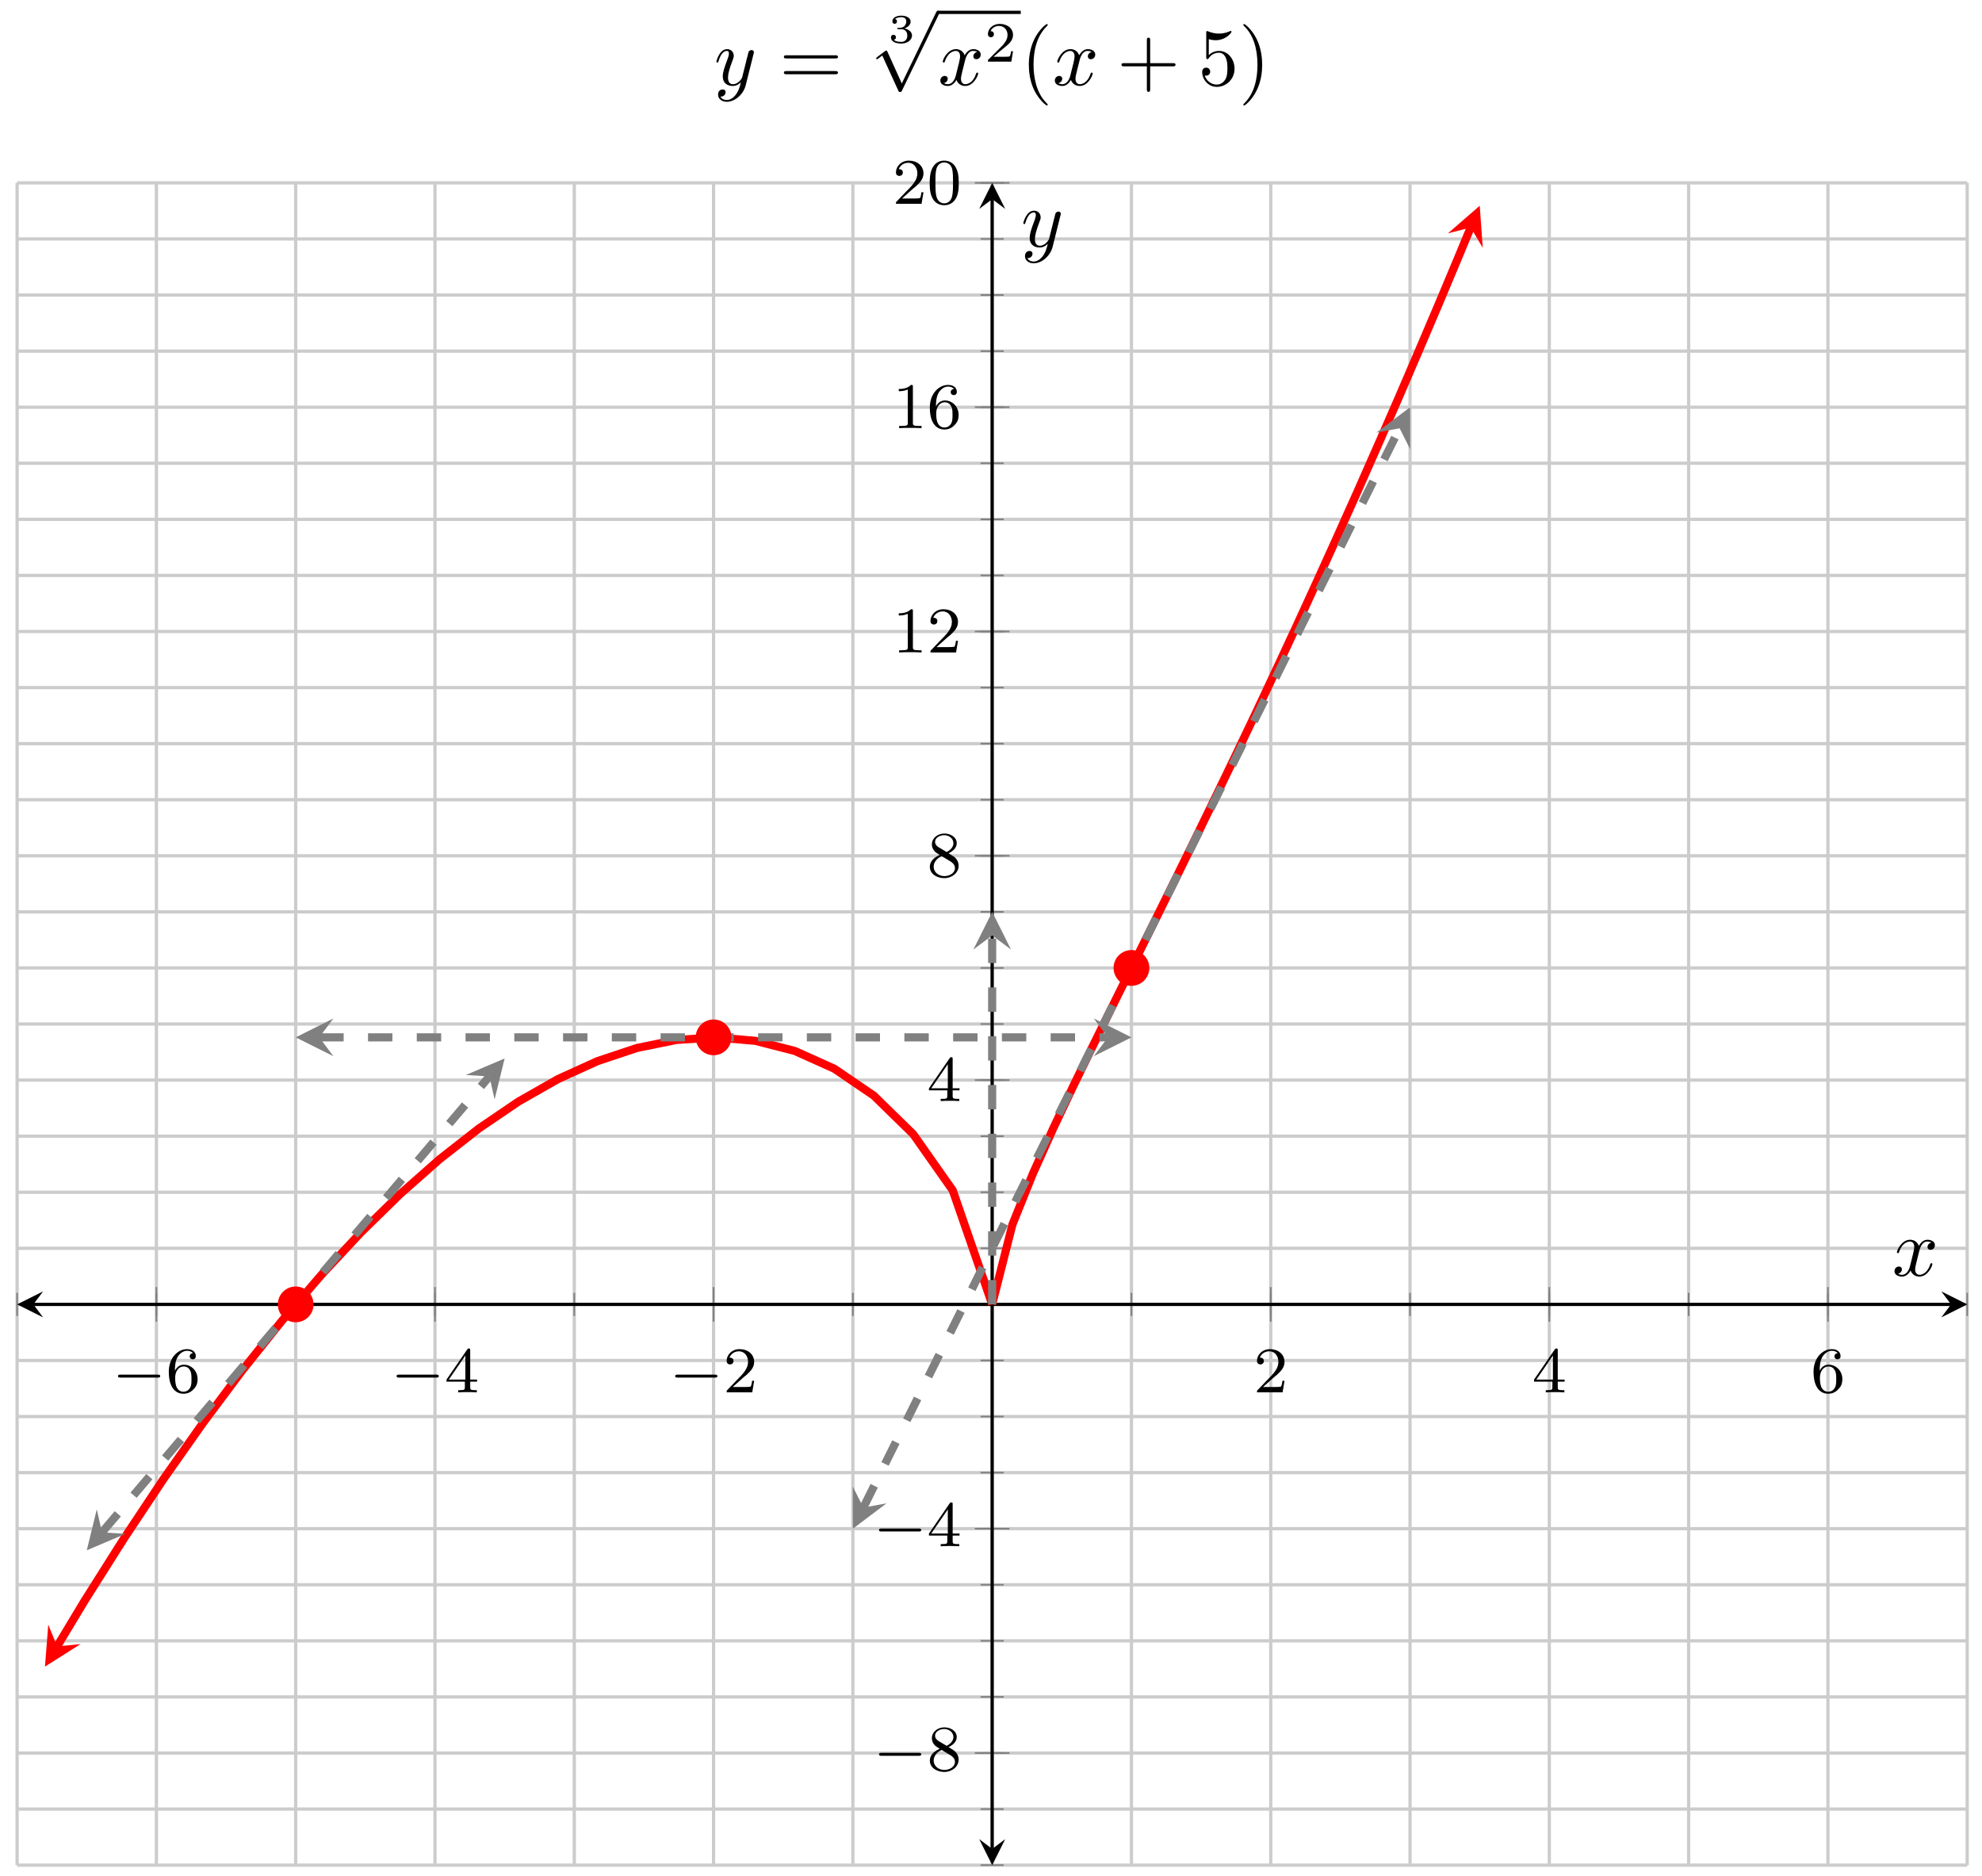 <?xml version="1.0" encoding="UTF-8"?>
<svg xmlns="http://www.w3.org/2000/svg" xmlns:xlink="http://www.w3.org/1999/xlink" width="243pt" height="230pt" viewBox="0 0 243 230" version="1.1">
<defs>
<g>
<symbol overflow="visible" id="glyph0-0">
<path style="stroke:none;" d=""/>
</symbol>
<symbol overflow="visible" id="glyph0-1">
<path style="stroke:none;" d="M 5.562 -1.812 C 5.703 -1.812 5.875 -1.812 5.875 -1.984 C 5.875 -2.172 5.703 -2.172 5.562 -2.172 L 1 -2.172 C 0.875 -2.172 0.703 -2.172 0.703 -1.984 C 0.703 -1.812 0.875 -1.812 1 -1.812 Z M 5.562 -1.812 "/>
</symbol>
<symbol overflow="visible" id="glyph1-0">
<path style="stroke:none;" d=""/>
</symbol>
<symbol overflow="visible" id="glyph1-1">
<path style="stroke:none;" d="M 1.094 -2.641 C 1.094 -3.297 1.156 -3.875 1.438 -4.359 C 1.688 -4.766 2.094 -5.094 2.594 -5.094 C 2.75 -5.094 3.109 -5.062 3.297 -4.797 C 2.938 -4.766 2.906 -4.5 2.906 -4.422 C 2.906 -4.172 3.094 -4.047 3.281 -4.047 C 3.422 -4.047 3.656 -4.125 3.656 -4.438 C 3.656 -4.906 3.297 -5.297 2.578 -5.297 C 1.469 -5.297 0.344 -4.25 0.344 -2.531 C 0.344 -0.359 1.359 0.172 2.125 0.172 C 2.516 0.172 2.922 0.062 3.281 -0.281 C 3.609 -0.594 3.875 -0.922 3.875 -1.625 C 3.875 -2.656 3.078 -3.391 2.203 -3.391 C 1.625 -3.391 1.281 -3.031 1.094 -2.641 Z M 2.125 -0.078 C 1.703 -0.078 1.438 -0.359 1.328 -0.594 C 1.141 -0.953 1.125 -1.484 1.125 -1.797 C 1.125 -2.578 1.547 -3.172 2.172 -3.172 C 2.562 -3.172 2.812 -2.969 2.953 -2.688 C 3.125 -2.391 3.125 -2.031 3.125 -1.625 C 3.125 -1.219 3.125 -0.875 2.969 -0.578 C 2.75 -0.219 2.484 -0.078 2.125 -0.078 Z M 2.125 -0.078 "/>
</symbol>
<symbol overflow="visible" id="glyph1-2">
<path style="stroke:none;" d="M 3.141 -5.156 C 3.141 -5.312 3.141 -5.375 2.969 -5.375 C 2.875 -5.375 2.859 -5.375 2.781 -5.266 L 0.234 -1.562 L 0.234 -1.312 L 2.484 -1.312 L 2.484 -0.641 C 2.484 -0.344 2.469 -0.266 1.844 -0.266 L 1.672 -0.266 L 1.672 0 C 2.344 -0.031 2.359 -0.031 2.812 -0.031 C 3.266 -0.031 3.281 -0.031 3.953 0 L 3.953 -0.266 L 3.781 -0.266 C 3.156 -0.266 3.141 -0.344 3.141 -0.641 L 3.141 -1.312 L 3.984 -1.312 L 3.984 -1.562 L 3.141 -1.562 Z M 2.547 -4.516 L 2.547 -1.562 L 0.516 -1.562 Z M 2.547 -4.516 "/>
</symbol>
<symbol overflow="visible" id="glyph1-3">
<path style="stroke:none;" d="M 2.25 -1.625 C 2.375 -1.75 2.703 -2.016 2.844 -2.125 C 3.328 -2.578 3.797 -3.016 3.797 -3.734 C 3.797 -4.688 3 -5.297 2.016 -5.297 C 1.047 -5.297 0.422 -4.578 0.422 -3.859 C 0.422 -3.469 0.734 -3.422 0.844 -3.422 C 1.016 -3.422 1.266 -3.531 1.266 -3.844 C 1.266 -4.25 0.859 -4.25 0.766 -4.25 C 1 -4.844 1.531 -5.031 1.922 -5.031 C 2.656 -5.031 3.047 -4.406 3.047 -3.734 C 3.047 -2.906 2.469 -2.297 1.516 -1.344 L 0.516 -0.297 C 0.422 -0.219 0.422 -0.203 0.422 0 L 3.562 0 L 3.797 -1.422 L 3.547 -1.422 C 3.531 -1.266 3.469 -0.875 3.375 -0.719 C 3.328 -0.656 2.719 -0.656 2.594 -0.656 L 1.172 -0.656 Z M 2.25 -1.625 "/>
</symbol>
<symbol overflow="visible" id="glyph1-4">
<path style="stroke:none;" d="M 2.641 -2.875 C 3.094 -3.094 3.641 -3.484 3.641 -4.109 C 3.641 -4.875 2.859 -5.297 2.125 -5.297 C 1.281 -5.297 0.594 -4.719 0.594 -3.969 C 0.594 -3.672 0.688 -3.406 0.891 -3.172 C 1.031 -3 1.062 -2.984 1.547 -2.672 C 0.562 -2.234 0.344 -1.656 0.344 -1.219 C 0.344 -0.328 1.234 0.172 2.109 0.172 C 3.078 0.172 3.875 -0.5 3.875 -1.344 C 3.875 -1.844 3.609 -2.172 3.469 -2.312 C 3.344 -2.438 3.328 -2.453 2.641 -2.875 Z M 1.406 -3.625 C 1.172 -3.766 0.984 -4 0.984 -4.266 C 0.984 -4.766 1.531 -5.094 2.109 -5.094 C 2.719 -5.094 3.234 -4.672 3.234 -4.109 C 3.234 -3.656 2.875 -3.266 2.406 -3.031 Z M 1.797 -2.531 C 1.828 -2.516 2.734 -1.953 2.875 -1.875 C 3 -1.797 3.422 -1.547 3.422 -1.062 C 3.422 -0.453 2.766 -0.078 2.125 -0.078 C 1.406 -0.078 0.812 -0.562 0.812 -1.219 C 0.812 -1.812 1.25 -2.281 1.797 -2.531 Z M 1.797 -2.531 "/>
</symbol>
<symbol overflow="visible" id="glyph1-5">
<path style="stroke:none;" d="M 2.5 -5.078 C 2.5 -5.297 2.484 -5.297 2.266 -5.297 C 1.938 -4.984 1.516 -4.797 0.766 -4.797 L 0.766 -4.531 C 0.984 -4.531 1.406 -4.531 1.875 -4.734 L 1.875 -0.656 C 1.875 -0.359 1.844 -0.266 1.094 -0.266 L 0.812 -0.266 L 0.812 0 C 1.141 -0.031 1.828 -0.031 2.188 -0.031 C 2.547 -0.031 3.234 -0.031 3.562 0 L 3.562 -0.266 L 3.281 -0.266 C 2.531 -0.266 2.5 -0.359 2.5 -0.656 Z M 2.5 -5.078 "/>
</symbol>
<symbol overflow="visible" id="glyph1-6">
<path style="stroke:none;" d="M 3.891 -2.547 C 3.891 -3.391 3.812 -3.906 3.547 -4.422 C 3.203 -5.125 2.547 -5.297 2.109 -5.297 C 1.109 -5.297 0.734 -4.547 0.625 -4.328 C 0.344 -3.75 0.328 -2.953 0.328 -2.547 C 0.328 -2.016 0.344 -1.219 0.734 -0.578 C 1.094 0.016 1.688 0.172 2.109 0.172 C 2.5 0.172 3.172 0.047 3.578 -0.734 C 3.875 -1.312 3.891 -2.031 3.891 -2.547 Z M 2.109 -0.062 C 1.844 -0.062 1.297 -0.188 1.125 -1.016 C 1.031 -1.469 1.031 -2.219 1.031 -2.641 C 1.031 -3.188 1.031 -3.75 1.125 -4.188 C 1.297 -5 1.906 -5.078 2.109 -5.078 C 2.375 -5.078 2.938 -4.938 3.094 -4.219 C 3.188 -3.781 3.188 -3.172 3.188 -2.641 C 3.188 -2.172 3.188 -1.453 3.094 -1 C 2.922 -0.172 2.375 -0.062 2.109 -0.062 Z M 2.109 -0.062 "/>
</symbol>
<symbol overflow="visible" id="glyph2-0">
<path style="stroke:none;" d=""/>
</symbol>
<symbol overflow="visible" id="glyph2-1">
<path style="stroke:none;" d="M 3.328 -3.016 C 3.391 -3.266 3.625 -4.188 4.312 -4.188 C 4.359 -4.188 4.609 -4.188 4.812 -4.062 C 4.531 -4 4.344 -3.766 4.344 -3.516 C 4.344 -3.359 4.453 -3.172 4.719 -3.172 C 4.938 -3.172 5.25 -3.344 5.25 -3.75 C 5.25 -4.266 4.672 -4.406 4.328 -4.406 C 3.75 -4.406 3.406 -3.875 3.281 -3.656 C 3.031 -4.312 2.5 -4.406 2.203 -4.406 C 1.172 -4.406 0.594 -3.125 0.594 -2.875 C 0.594 -2.766 0.703 -2.766 0.719 -2.766 C 0.797 -2.766 0.828 -2.797 0.844 -2.875 C 1.188 -3.938 1.844 -4.188 2.188 -4.188 C 2.375 -4.188 2.719 -4.094 2.719 -3.516 C 2.719 -3.203 2.547 -2.547 2.188 -1.141 C 2.031 -0.531 1.672 -0.109 1.234 -0.109 C 1.172 -0.109 0.953 -0.109 0.734 -0.234 C 0.984 -0.297 1.203 -0.5 1.203 -0.781 C 1.203 -1.047 0.984 -1.125 0.844 -1.125 C 0.531 -1.125 0.297 -0.875 0.297 -0.547 C 0.297 -0.094 0.781 0.109 1.219 0.109 C 1.891 0.109 2.25 -0.594 2.266 -0.641 C 2.391 -0.281 2.75 0.109 3.344 0.109 C 4.375 0.109 4.938 -1.172 4.938 -1.422 C 4.938 -1.531 4.859 -1.531 4.828 -1.531 C 4.734 -1.531 4.719 -1.484 4.688 -1.422 C 4.359 -0.344 3.688 -0.109 3.375 -0.109 C 2.984 -0.109 2.828 -0.422 2.828 -0.766 C 2.828 -0.984 2.875 -1.203 2.984 -1.641 Z M 3.328 -3.016 "/>
</symbol>
<symbol overflow="visible" id="glyph2-2">
<path style="stroke:none;" d="M 4.844 -3.797 C 4.891 -3.938 4.891 -3.953 4.891 -4.031 C 4.891 -4.203 4.75 -4.297 4.594 -4.297 C 4.5 -4.297 4.344 -4.234 4.25 -4.094 C 4.234 -4.031 4.141 -3.734 4.109 -3.547 C 4.031 -3.297 3.969 -3.016 3.906 -2.75 L 3.453 -0.953 C 3.422 -0.812 2.984 -0.109 2.328 -0.109 C 1.828 -0.109 1.719 -0.547 1.719 -0.922 C 1.719 -1.375 1.891 -2 2.219 -2.875 C 2.375 -3.281 2.422 -3.391 2.422 -3.594 C 2.422 -4.031 2.109 -4.406 1.609 -4.406 C 0.656 -4.406 0.297 -2.953 0.297 -2.875 C 0.297 -2.766 0.391 -2.766 0.406 -2.766 C 0.516 -2.766 0.516 -2.797 0.562 -2.953 C 0.844 -3.891 1.234 -4.188 1.578 -4.188 C 1.656 -4.188 1.828 -4.188 1.828 -3.875 C 1.828 -3.625 1.719 -3.359 1.656 -3.172 C 1.25 -2.109 1.078 -1.547 1.078 -1.078 C 1.078 -0.188 1.703 0.109 2.297 0.109 C 2.688 0.109 3.016 -0.062 3.297 -0.344 C 3.172 0.172 3.047 0.672 2.656 1.203 C 2.391 1.531 2.016 1.828 1.562 1.828 C 1.422 1.828 0.969 1.797 0.797 1.406 C 0.953 1.406 1.094 1.406 1.219 1.281 C 1.328 1.203 1.422 1.062 1.422 0.875 C 1.422 0.562 1.156 0.531 1.062 0.531 C 0.828 0.531 0.5 0.688 0.5 1.172 C 0.5 1.672 0.938 2.047 1.562 2.047 C 2.578 2.047 3.609 1.141 3.891 0.016 Z M 4.844 -3.797 "/>
</symbol>
<symbol overflow="visible" id="glyph3-0">
<path style="stroke:none;" d=""/>
</symbol>
<symbol overflow="visible" id="glyph3-1">
<path style="stroke:none;" d="M 6.844 -3.266 C 7 -3.266 7.188 -3.266 7.188 -3.453 C 7.188 -3.656 7 -3.656 6.859 -3.656 L 0.891 -3.656 C 0.75 -3.656 0.562 -3.656 0.562 -3.453 C 0.562 -3.266 0.75 -3.266 0.891 -3.266 Z M 6.859 -1.328 C 7 -1.328 7.188 -1.328 7.188 -1.531 C 7.188 -1.719 7 -1.719 6.844 -1.719 L 0.891 -1.719 C 0.75 -1.719 0.562 -1.719 0.562 -1.531 C 0.562 -1.328 0.75 -1.328 0.891 -1.328 Z M 6.859 -1.328 "/>
</symbol>
<symbol overflow="visible" id="glyph3-2">
<path style="stroke:none;" d="M 3.297 2.391 C 3.297 2.359 3.297 2.344 3.125 2.172 C 1.891 0.922 1.562 -0.969 1.562 -2.5 C 1.562 -4.234 1.938 -5.969 3.172 -7.203 C 3.297 -7.328 3.297 -7.344 3.297 -7.375 C 3.297 -7.453 3.266 -7.484 3.203 -7.484 C 3.094 -7.484 2.203 -6.797 1.609 -5.531 C 1.109 -4.438 0.984 -3.328 0.984 -2.5 C 0.984 -1.719 1.094 -0.516 1.641 0.625 C 2.25 1.844 3.094 2.5 3.203 2.5 C 3.266 2.5 3.297 2.469 3.297 2.391 Z M 3.297 2.391 "/>
</symbol>
<symbol overflow="visible" id="glyph3-3">
<path style="stroke:none;" d="M 4.078 -2.297 L 6.859 -2.297 C 7 -2.297 7.188 -2.297 7.188 -2.5 C 7.188 -2.688 7 -2.688 6.859 -2.688 L 4.078 -2.688 L 4.078 -5.484 C 4.078 -5.625 4.078 -5.812 3.875 -5.812 C 3.672 -5.812 3.672 -5.625 3.672 -5.484 L 3.672 -2.688 L 0.891 -2.688 C 0.75 -2.688 0.562 -2.688 0.562 -2.5 C 0.562 -2.297 0.75 -2.297 0.891 -2.297 L 3.672 -2.297 L 3.672 0.5 C 3.672 0.641 3.672 0.828 3.875 0.828 C 4.078 0.828 4.078 0.641 4.078 0.5 Z M 4.078 -2.297 "/>
</symbol>
<symbol overflow="visible" id="glyph3-4">
<path style="stroke:none;" d="M 4.469 -2 C 4.469 -3.188 3.656 -4.188 2.578 -4.188 C 2.109 -4.188 1.672 -4.031 1.312 -3.672 L 1.312 -5.625 C 1.516 -5.562 1.844 -5.5 2.156 -5.5 C 3.391 -5.5 4.094 -6.406 4.094 -6.531 C 4.094 -6.594 4.062 -6.641 3.984 -6.641 C 3.984 -6.641 3.953 -6.641 3.906 -6.609 C 3.703 -6.516 3.219 -6.312 2.547 -6.312 C 2.156 -6.312 1.688 -6.391 1.219 -6.594 C 1.141 -6.625 1.125 -6.625 1.109 -6.625 C 1 -6.625 1 -6.547 1 -6.391 L 1 -3.438 C 1 -3.266 1 -3.188 1.141 -3.188 C 1.219 -3.188 1.234 -3.203 1.281 -3.266 C 1.391 -3.422 1.75 -3.969 2.562 -3.969 C 3.078 -3.969 3.328 -3.516 3.406 -3.328 C 3.562 -2.953 3.594 -2.578 3.594 -2.078 C 3.594 -1.719 3.594 -1.125 3.344 -0.703 C 3.109 -0.312 2.734 -0.062 2.281 -0.062 C 1.562 -0.062 0.984 -0.594 0.812 -1.172 C 0.844 -1.172 0.875 -1.156 0.984 -1.156 C 1.312 -1.156 1.484 -1.406 1.484 -1.641 C 1.484 -1.891 1.312 -2.141 0.984 -2.141 C 0.844 -2.141 0.5 -2.062 0.5 -1.609 C 0.5 -0.75 1.188 0.219 2.297 0.219 C 3.453 0.219 4.469 -0.734 4.469 -2 Z M 4.469 -2 "/>
</symbol>
<symbol overflow="visible" id="glyph3-5">
<path style="stroke:none;" d="M 2.875 -2.5 C 2.875 -3.266 2.766 -4.469 2.219 -5.609 C 1.625 -6.828 0.766 -7.484 0.672 -7.484 C 0.609 -7.484 0.562 -7.438 0.562 -7.375 C 0.562 -7.344 0.562 -7.328 0.75 -7.141 C 1.734 -6.156 2.297 -4.578 2.297 -2.5 C 2.297 -0.781 1.938 0.969 0.703 2.219 C 0.562 2.344 0.562 2.359 0.562 2.391 C 0.562 2.453 0.609 2.5 0.672 2.5 C 0.766 2.5 1.672 1.812 2.25 0.547 C 2.766 -0.547 2.875 -1.656 2.875 -2.5 Z M 2.875 -2.5 "/>
</symbol>
<symbol overflow="visible" id="glyph4-0">
<path style="stroke:none;" d=""/>
</symbol>
<symbol overflow="visible" id="glyph4-1">
<path style="stroke:none;" d="M 1.641 -1.656 C 2.109 -1.656 2.406 -1.359 2.406 -0.875 C 2.406 -0.359 2.094 -0.094 1.656 -0.094 C 1.594 -0.094 1 -0.094 0.75 -0.359 C 0.953 -0.391 1.016 -0.531 1.016 -0.656 C 1.016 -0.844 0.875 -0.969 0.703 -0.969 C 0.547 -0.969 0.406 -0.859 0.406 -0.641 C 0.406 -0.125 0.984 0.109 1.672 0.109 C 2.484 0.109 2.984 -0.391 2.984 -0.875 C 2.984 -1.281 2.625 -1.625 2.062 -1.75 C 2.656 -1.953 2.812 -2.328 2.812 -2.609 C 2.812 -3.016 2.312 -3.312 1.688 -3.312 C 1.062 -3.312 0.578 -3.062 0.578 -2.609 C 0.578 -2.375 0.766 -2.312 0.859 -2.312 C 1 -2.312 1.141 -2.422 1.141 -2.609 C 1.141 -2.719 1.078 -2.859 0.906 -2.891 C 1.109 -3.109 1.562 -3.125 1.672 -3.125 C 2.031 -3.125 2.281 -2.953 2.281 -2.609 C 2.281 -2.312 2.094 -1.859 1.578 -1.828 C 1.438 -1.828 1.422 -1.828 1.281 -1.812 C 1.234 -1.812 1.172 -1.812 1.172 -1.734 C 1.172 -1.656 1.219 -1.656 1.312 -1.656 Z M 1.641 -1.656 "/>
</symbol>
<symbol overflow="visible" id="glyph5-0">
<path style="stroke:none;" d=""/>
</symbol>
<symbol overflow="visible" id="glyph5-1">
<path style="stroke:none;" d="M 3.875 8.516 L 2.125 4.641 C 2.047 4.484 2 4.484 1.969 4.484 C 1.969 4.484 1.906 4.484 1.797 4.562 L 0.859 5.281 C 0.734 5.391 0.734 5.406 0.734 5.438 C 0.734 5.5 0.75 5.547 0.828 5.547 C 0.891 5.547 1.062 5.406 1.172 5.328 C 1.219 5.281 1.375 5.172 1.484 5.094 L 3.453 9.406 C 3.516 9.562 3.562 9.562 3.656 9.562 C 3.812 9.562 3.844 9.516 3.906 9.375 L 8.438 0 C 8.5 -0.141 8.5 -0.172 8.5 -0.203 C 8.5 -0.297 8.422 -0.406 8.297 -0.406 C 8.219 -0.406 8.156 -0.344 8.078 -0.188 Z M 3.875 8.516 "/>
</symbol>
<symbol overflow="visible" id="glyph6-0">
<path style="stroke:none;" d=""/>
</symbol>
<symbol overflow="visible" id="glyph6-1">
<path style="stroke:none;" d="M 3.516 -1.266 L 3.281 -1.266 C 3.266 -1.109 3.188 -0.703 3.094 -0.641 C 3.047 -0.594 2.516 -0.594 2.406 -0.594 L 1.125 -0.594 C 1.859 -1.234 2.109 -1.438 2.516 -1.766 C 3.031 -2.172 3.516 -2.609 3.516 -3.266 C 3.516 -4.109 2.781 -4.625 1.891 -4.625 C 1.031 -4.625 0.438 -4.016 0.438 -3.375 C 0.438 -3.031 0.734 -2.984 0.812 -2.984 C 0.969 -2.984 1.172 -3.109 1.172 -3.359 C 1.172 -3.484 1.125 -3.734 0.766 -3.734 C 0.984 -4.219 1.453 -4.375 1.781 -4.375 C 2.484 -4.375 2.844 -3.828 2.844 -3.266 C 2.844 -2.656 2.406 -2.188 2.188 -1.938 L 0.516 -0.266 C 0.438 -0.203 0.438 -0.188 0.438 0 L 3.312 0 Z M 3.516 -1.266 "/>
</symbol>
</g>
<clipPath id="clip1">
  <path d="M 2.098 113 L 136 113 L 136 216 L 2.098 216 Z M 2.098 113 "/>
</clipPath>
<clipPath id="clip2">
  <path d="M 107 22.418 L 195 22.418 L 195 174 L 107 174 Z M 107 22.418 "/>
</clipPath>
<clipPath id="clip3">
  <path d="M 2.098 117 L 75 117 L 75 202 L 2.098 202 Z M 2.098 117 "/>
</clipPath>
</defs>
<g id="surface1">
<path style="fill:none;stroke-width:0.399;stroke-linecap:butt;stroke-linejoin:miter;stroke:rgb(79.999%,79.999%,79.999%);stroke-opacity:1;stroke-miterlimit:10;" d="M 0.002 0 L 0.002 206.227 M 17.079 0 L 17.079 206.227 M 34.156 0 L 34.156 206.227 M 51.233 0 L 51.233 206.227 M 68.311 0 L 68.311 206.227 M 85.388 0 L 85.388 206.227 M 102.469 0 L 102.469 206.227 M 119.546 0 L 119.546 206.227 M 136.624 0 L 136.624 206.227 M 153.701 0 L 153.701 206.227 M 170.778 0 L 170.778 206.227 M 187.855 0 L 187.855 206.227 M 204.937 0 L 204.937 206.227 M 222.014 0 L 222.014 206.227 M 239.091 0 L 239.091 206.227 " transform="matrix(1,0,0,-1,2.096,228.645)"/>
<path style="fill:none;stroke-width:0.399;stroke-linecap:butt;stroke-linejoin:miter;stroke:rgb(79.999%,79.999%,79.999%);stroke-opacity:1;stroke-miterlimit:10;" d="M 0.002 0 L 239.091 0 M 0.002 6.875 L 239.091 6.875 M 0.002 13.747 L 239.091 13.747 M 0.002 20.622 L 239.091 20.622 M 0.002 27.497 L 239.091 27.497 M 0.002 34.372 L 239.091 34.372 M 0.002 41.247 L 239.091 41.247 M 0.002 48.118 L 239.091 48.118 M 0.002 54.993 L 239.091 54.993 M 0.002 61.868 L 239.091 61.868 M 0.002 68.743 L 239.091 68.743 M 0.002 75.618 L 239.091 75.618 M 0.002 82.489 L 239.091 82.489 M 0.002 89.364 L 239.091 89.364 M 0.002 96.239 L 239.091 96.239 M 0.002 103.114 L 239.091 103.114 M 0.002 109.989 L 239.091 109.989 M 0.002 116.86 L 239.091 116.86 M 0.002 123.735 L 239.091 123.735 M 0.002 130.61 L 239.091 130.61 M 0.002 137.485 L 239.091 137.485 M 0.002 144.356 L 239.091 144.356 M 0.002 151.231 L 239.091 151.231 M 0.002 158.106 L 239.091 158.106 M 0.002 164.981 L 239.091 164.981 M 0.002 171.856 L 239.091 171.856 M 0.002 178.727 L 239.091 178.727 M 0.002 185.602 L 239.091 185.602 M 0.002 192.477 L 239.091 192.477 M 0.002 199.352 L 239.091 199.352 M 0.002 206.227 L 239.091 206.227 " transform="matrix(1,0,0,-1,2.096,228.645)"/>
<path style="fill:none;stroke-width:0.199;stroke-linecap:butt;stroke-linejoin:miter;stroke:rgb(50%,50%,50%);stroke-opacity:1;stroke-miterlimit:10;" d="M 0.002 67.325 L 0.002 70.161 M 17.079 67.325 L 17.079 70.161 M 34.156 67.325 L 34.156 70.161 M 51.233 67.325 L 51.233 70.161 M 68.311 67.325 L 68.311 70.161 M 85.388 67.325 L 85.388 70.161 M 102.469 67.325 L 102.469 70.161 M 119.546 67.325 L 119.546 70.161 M 136.624 67.325 L 136.624 70.161 M 153.701 67.325 L 153.701 70.161 M 170.778 67.325 L 170.778 70.161 M 187.855 67.325 L 187.855 70.161 M 204.937 67.325 L 204.937 70.161 M 222.014 67.325 L 222.014 70.161 M 239.091 67.325 L 239.091 70.161 " transform="matrix(1,0,0,-1,2.096,228.645)"/>
<path style="fill:none;stroke-width:0.199;stroke-linecap:butt;stroke-linejoin:miter;stroke:rgb(50%,50%,50%);stroke-opacity:1;stroke-miterlimit:10;" d="M 17.079 66.618 L 17.079 70.868 M 51.233 66.618 L 51.233 70.868 M 85.388 66.618 L 85.388 70.868 M 153.701 66.618 L 153.701 70.868 M 187.855 66.618 L 187.855 70.868 M 222.014 66.618 L 222.014 70.868 " transform="matrix(1,0,0,-1,2.096,228.645)"/>
<path style="fill:none;stroke-width:0.199;stroke-linecap:butt;stroke-linejoin:miter;stroke:rgb(50%,50%,50%);stroke-opacity:1;stroke-miterlimit:10;" d="M 118.128 0 L 120.964 0 M 118.128 6.875 L 120.964 6.875 M 118.128 13.747 L 120.964 13.747 M 118.128 20.622 L 120.964 20.622 M 118.128 27.497 L 120.964 27.497 M 118.128 34.372 L 120.964 34.372 M 118.128 41.247 L 120.964 41.247 M 118.128 48.118 L 120.964 48.118 M 118.128 54.993 L 120.964 54.993 M 118.128 61.868 L 120.964 61.868 M 118.128 68.743 L 120.964 68.743 M 118.128 75.618 L 120.964 75.618 M 118.128 82.489 L 120.964 82.489 M 118.128 89.364 L 120.964 89.364 M 118.128 96.239 L 120.964 96.239 M 118.128 103.114 L 120.964 103.114 M 118.128 109.989 L 120.964 109.989 M 118.128 116.86 L 120.964 116.86 M 118.128 123.735 L 120.964 123.735 M 118.128 130.61 L 120.964 130.61 M 118.128 137.485 L 120.964 137.485 M 118.128 144.356 L 120.964 144.356 M 118.128 151.231 L 120.964 151.231 M 118.128 158.106 L 120.964 158.106 M 118.128 164.981 L 120.964 164.981 M 118.128 171.856 L 120.964 171.856 M 118.128 178.727 L 120.964 178.727 M 118.128 185.602 L 120.964 185.602 M 118.128 192.477 L 120.964 192.477 M 118.128 199.352 L 120.964 199.352 M 118.128 206.227 L 120.964 206.227 " transform="matrix(1,0,0,-1,2.096,228.645)"/>
<path style="fill:none;stroke-width:0.199;stroke-linecap:butt;stroke-linejoin:miter;stroke:rgb(50%,50%,50%);stroke-opacity:1;stroke-miterlimit:10;" d="M 117.418 13.747 L 121.671 13.747 M 117.418 41.247 L 121.671 41.247 M 117.418 96.239 L 121.671 96.239 M 117.418 123.735 L 121.671 123.735 M 117.418 151.231 L 121.671 151.231 M 117.418 178.727 L 121.671 178.727 M 117.418 206.227 L 121.671 206.227 " transform="matrix(1,0,0,-1,2.096,228.645)"/>
<path style="fill:none;stroke-width:0.399;stroke-linecap:butt;stroke-linejoin:miter;stroke:rgb(0%,0%,0%);stroke-opacity:1;stroke-miterlimit:10;" d="M 1.994 68.743 L 237.099 68.743 " transform="matrix(1,0,0,-1,2.096,228.645)"/>
<path style=" stroke:none;fill-rule:nonzero;fill:rgb(0%,0%,0%);fill-opacity:1;" d="M 2.098 159.902 L 5.285 161.496 L 4.09 159.902 L 5.285 158.309 "/>
<path style=" stroke:none;fill-rule:nonzero;fill:rgb(0%,0%,0%);fill-opacity:1;" d="M 241.199 159.902 L 238.012 158.309 L 239.207 159.902 L 238.012 161.496 "/>
<path style="fill:none;stroke-width:0.399;stroke-linecap:butt;stroke-linejoin:miter;stroke:rgb(0%,0%,0%);stroke-opacity:1;stroke-miterlimit:10;" d="M 119.546 1.993 L 119.546 204.235 " transform="matrix(1,0,0,-1,2.096,228.645)"/>
<path style=" stroke:none;fill-rule:nonzero;fill:rgb(0%,0%,0%);fill-opacity:1;" d="M 121.648 228.645 L 123.242 225.457 L 121.648 226.652 L 120.055 225.457 "/>
<path style=" stroke:none;fill-rule:nonzero;fill:rgb(0%,0%,0%);fill-opacity:1;" d="M 121.648 22.418 L 120.055 25.609 L 121.648 24.41 L 123.242 25.609 "/>
<g style="fill:rgb(0%,0%,0%);fill-opacity:1;">
  <use xlink:href="#glyph0-1" x="13.764" y="170.685"/>
</g>
<g style="fill:rgb(0%,0%,0%);fill-opacity:1;">
  <use xlink:href="#glyph1-1" x="20.351" y="170.685"/>
</g>
<g style="fill:rgb(0%,0%,0%);fill-opacity:1;">
  <use xlink:href="#glyph0-1" x="47.921" y="170.685"/>
</g>
<g style="fill:rgb(0%,0%,0%);fill-opacity:1;">
  <use xlink:href="#glyph1-2" x="54.509" y="170.685"/>
</g>
<g style="fill:rgb(0%,0%,0%);fill-opacity:1;">
  <use xlink:href="#glyph0-1" x="82.079" y="170.685"/>
</g>
<g style="fill:rgb(0%,0%,0%);fill-opacity:1;">
  <use xlink:href="#glyph1-3" x="88.666" y="170.685"/>
</g>
<g style="fill:rgb(0%,0%,0%);fill-opacity:1;">
  <use xlink:href="#glyph1-3" x="153.688" y="170.685"/>
</g>
<g style="fill:rgb(0%,0%,0%);fill-opacity:1;">
  <use xlink:href="#glyph1-2" x="187.845" y="170.685"/>
</g>
<g style="fill:rgb(0%,0%,0%);fill-opacity:1;">
  <use xlink:href="#glyph1-1" x="222.003" y="170.685"/>
</g>
<g style="fill:rgb(0%,0%,0%);fill-opacity:1;">
  <use xlink:href="#glyph0-1" x="107.07" y="217.05"/>
</g>
<g style="fill:rgb(0%,0%,0%);fill-opacity:1;">
  <use xlink:href="#glyph1-4" x="113.658" y="217.05"/>
</g>
<g style="fill:rgb(0%,0%,0%);fill-opacity:1;">
  <use xlink:href="#glyph0-1" x="107.07" y="189.553"/>
</g>
<g style="fill:rgb(0%,0%,0%);fill-opacity:1;">
  <use xlink:href="#glyph1-2" x="113.658" y="189.553"/>
</g>
<g style="fill:rgb(0%,0%,0%);fill-opacity:1;">
  <use xlink:href="#glyph1-2" x="113.658" y="134.975"/>
</g>
<g style="fill:rgb(0%,0%,0%);fill-opacity:1;">
  <use xlink:href="#glyph1-4" x="113.658" y="107.478"/>
</g>
<g style="fill:rgb(0%,0%,0%);fill-opacity:1;">
  <use xlink:href="#glyph1-5" x="109.424" y="79.981"/>
  <use xlink:href="#glyph1-3" x="113.656" y="79.981"/>
</g>
<g style="fill:rgb(0%,0%,0%);fill-opacity:1;">
  <use xlink:href="#glyph1-5" x="109.424" y="52.484"/>
  <use xlink:href="#glyph1-1" x="113.656" y="52.484"/>
</g>
<g style="fill:rgb(0%,0%,0%);fill-opacity:1;">
  <use xlink:href="#glyph1-3" x="109.424" y="24.988"/>
  <use xlink:href="#glyph1-6" x="113.656" y="24.988"/>
</g>
<g clip-path="url(#clip1)" clip-rule="nonzero">
<path style="fill:none;stroke-width:0.996;stroke-linecap:butt;stroke-linejoin:miter;stroke:rgb(100%,0%,0%);stroke-opacity:1;stroke-miterlimit:10;" d="M 4.908 26.813 L 8.255 32.372 L 13.095 40.028 L 17.93 47.301 L 22.77 54.176 L 27.609 60.649 L 32.449 66.704 L 37.285 72.336 L 42.124 77.528 L 46.964 82.266 L 51.804 86.54 L 56.643 90.325 L 61.479 93.61 L 66.318 96.364 L 71.158 98.563 L 75.998 100.176 L 80.833 101.161 L 85.673 101.473 L 90.513 101.051 L 95.352 99.809 L 100.192 97.633 L 105.028 94.34 L 109.867 89.61 L 114.707 82.731 L 119.546 68.754 " transform="matrix(1,0,0,-1,2.096,228.645)"/>
</g>
<path style=" stroke:none;fill-rule:nonzero;fill:rgb(100%,0%,0%);fill-opacity:1;" d="M 5.512 204.309 L 9.875 201.543 L 7.004 201.832 L 5.918 199.156 "/>
<g clip-path="url(#clip2)" clip-rule="nonzero">
<path style="fill:none;stroke-width:0.996;stroke-linecap:butt;stroke-linejoin:miter;stroke:rgb(100%,0%,0%);stroke-opacity:1;stroke-miterlimit:10;" d="M 119.546 68.743 L 122.034 78.54 L 124.527 84.739 L 127.019 90.282 L 129.507 95.536 L 131.999 100.641 L 134.487 105.688 L 139.471 115.719 L 141.959 120.758 L 144.451 125.832 L 146.939 130.95 L 149.432 136.118 L 151.924 141.344 L 154.412 146.637 L 156.904 151.993 L 159.392 157.418 L 161.884 162.918 L 164.376 168.477 L 166.864 174.114 L 169.356 179.825 L 171.844 185.614 L 174.337 191.473 L 176.829 197.415 L 178.211 200.754 " transform="matrix(1,0,0,-1,2.096,228.645)"/>
</g>
<path style=" stroke:none;fill-rule:nonzero;fill:rgb(100%,0%,0%);fill-opacity:1;" d="M 181.422 25.219 L 177.52 28.605 L 180.316 27.891 L 181.789 30.375 "/>
<path style="fill:none;stroke-width:0.996;stroke-linecap:butt;stroke-linejoin:miter;stroke:rgb(50%,50%,50%);stroke-opacity:1;stroke-dasharray:2.989,2.989;stroke-miterlimit:10;" d="M 119.546 68.743 L 119.546 113.973 " transform="matrix(1,0,0,-1,2.096,228.645)"/>
<path style=" stroke:none;fill-rule:nonzero;fill:rgb(50%,50%,50%);fill-opacity:1;" d="M 121.648 111.785 L 119.336 116.406 L 121.648 114.672 L 123.957 116.406 "/>
<path style="fill:none;stroke-width:0.996;stroke-linecap:butt;stroke-linejoin:miter;stroke:rgb(50%,50%,50%);stroke-opacity:1;stroke-dasharray:2.989,2.989;stroke-miterlimit:10;" d="M 37.047 101.477 L 133.733 101.477 " transform="matrix(1,0,0,-1,2.096,228.645)"/>
<path style=" stroke:none;fill-rule:nonzero;fill:rgb(50%,50%,50%);fill-opacity:1;" d="M 36.254 127.168 L 40.875 129.48 L 39.145 127.168 L 40.875 124.855 "/>
<path style=" stroke:none;fill-rule:nonzero;fill:rgb(50%,50%,50%);fill-opacity:1;" d="M 138.727 127.168 L 134.102 124.855 L 135.836 127.168 L 134.102 129.48 "/>
<path style="fill:none;stroke-width:0.996;stroke-linecap:butt;stroke-linejoin:miter;stroke:rgb(50%,50%,50%);stroke-opacity:1;stroke-dasharray:2.989,2.989;stroke-miterlimit:10;" d="M 103.754 43.833 L 105.313 46.973 L 108.16 52.704 L 111.008 58.43 L 113.851 64.161 L 116.699 69.887 L 119.546 75.618 L 122.39 81.344 L 125.237 87.075 L 128.085 92.801 L 130.929 98.528 L 133.776 104.258 L 136.624 109.985 L 139.471 115.715 L 142.315 121.442 L 145.162 127.172 L 148.01 132.899 L 150.853 138.629 L 153.701 144.356 L 156.548 150.086 L 159.392 155.813 L 162.239 161.543 L 165.087 167.27 L 167.931 173 L 169.493 176.141 " transform="matrix(1,0,0,-1,2.096,228.645)"/>
<path style=" stroke:none;fill-rule:nonzero;fill:rgb(50%,50%,50%);fill-opacity:1;" d="M 104.57 187.398 L 108.695 184.289 L 105.855 184.812 L 104.555 182.23 "/>
<path style=" stroke:none;fill-rule:nonzero;fill:rgb(50%,50%,50%);fill-opacity:1;" d="M 172.883 49.918 L 168.758 53.027 L 171.598 52.504 L 172.898 55.086 "/>
<g clip-path="url(#clip3)" clip-rule="nonzero">
<path style="fill:none;stroke-width:0.996;stroke-linecap:butt;stroke-linejoin:miter;stroke:rgb(50%,50%,50%);stroke-opacity:1;stroke-dasharray:2.989,2.989;stroke-miterlimit:10;" d="M 10.411 40.793 L 10.673 41.106 L 12.809 43.618 L 14.942 46.129 L 17.079 48.641 L 19.211 51.157 L 21.348 53.668 L 23.481 56.18 L 25.617 58.692 L 27.75 61.204 L 29.887 63.715 L 32.019 66.231 L 34.156 68.743 L 36.289 71.254 L 38.425 73.766 L 40.558 76.278 L 42.695 78.79 L 44.831 81.305 L 46.964 83.817 L 49.101 86.329 L 51.233 88.84 L 53.37 91.352 L 55.503 93.864 L 57.639 96.379 L 57.901 96.688 " transform="matrix(1,0,0,-1,2.096,228.645)"/>
</g>
<path style=" stroke:none;fill-rule:nonzero;fill:rgb(50%,50%,50%);fill-opacity:1;" d="M 10.637 190.051 L 15.391 188.027 L 12.508 187.852 L 11.867 185.031 "/>
<path style=" stroke:none;fill-rule:nonzero;fill:rgb(50%,50%,50%);fill-opacity:1;" d="M 61.871 129.754 L 57.117 131.781 L 60 131.957 L 60.641 134.773 "/>
<path style="fill-rule:nonzero;fill:rgb(100%,0%,0%);fill-opacity:1;stroke-width:0.399;stroke-linecap:butt;stroke-linejoin:miter;stroke:rgb(100%,0%,0%);stroke-opacity:1;stroke-miterlimit:10;" d="M 87.384 101.477 C 87.384 102.579 86.489 103.469 85.388 103.469 C 84.29 103.469 83.396 102.579 83.396 101.477 C 83.396 100.379 84.29 99.485 85.388 99.485 C 86.489 99.485 87.384 100.379 87.384 101.477 Z M 87.384 101.477 " transform="matrix(1,0,0,-1,2.096,228.645)"/>
<path style="fill-rule:nonzero;fill:rgb(100%,0%,0%);fill-opacity:1;stroke-width:0.399;stroke-linecap:butt;stroke-linejoin:miter;stroke:rgb(100%,0%,0%);stroke-opacity:1;stroke-miterlimit:10;" d="M 138.616 109.989 C 138.616 111.086 137.725 111.981 136.624 111.981 C 135.522 111.981 134.631 111.086 134.631 109.989 C 134.631 108.887 135.522 107.993 136.624 107.993 C 137.725 107.993 138.616 108.887 138.616 109.989 Z M 138.616 109.989 " transform="matrix(1,0,0,-1,2.096,228.645)"/>
<path style="fill-rule:nonzero;fill:rgb(100%,0%,0%);fill-opacity:1;stroke-width:0.399;stroke-linecap:butt;stroke-linejoin:miter;stroke:rgb(100%,0%,0%);stroke-opacity:1;stroke-miterlimit:10;" d="M 36.148 68.743 C 36.148 69.844 35.258 70.735 34.156 70.735 C 33.055 70.735 32.164 69.844 32.164 68.743 C 32.164 67.641 33.055 66.75 34.156 66.75 C 35.258 66.75 36.148 67.641 36.148 68.743 Z M 36.148 68.743 " transform="matrix(1,0,0,-1,2.096,228.645)"/>
<g style="fill:rgb(0%,0%,0%);fill-opacity:1;">
  <use xlink:href="#glyph2-1" x="231.976" y="156.386"/>
</g>
<g style="fill:rgb(0%,0%,0%);fill-opacity:1;">
  <use xlink:href="#glyph2-2" x="125.166" y="30.232"/>
</g>
<g style="fill:rgb(0%,0%,0%);fill-opacity:1;">
  <use xlink:href="#glyph2-2" x="87.538" y="10.431"/>
</g>
<g style="fill:rgb(0%,0%,0%);fill-opacity:1;">
  <use xlink:href="#glyph3-1" x="95.548" y="10.431"/>
</g>
<g style="fill:rgb(0%,0%,0%);fill-opacity:1;">
  <use xlink:href="#glyph4-1" x="108.832" y="5.231"/>
</g>
<g style="fill:rgb(0%,0%,0%);fill-opacity:1;">
  <use xlink:href="#glyph5-1" x="106.687" y="1.714"/>
</g>
<path style="fill:none;stroke-width:0.399;stroke-linecap:butt;stroke-linejoin:miter;stroke:rgb(0%,0%,0%);stroke-opacity:1;stroke-miterlimit:10;" d="M 110.747 -207.531 L 120.911 -207.531 " transform="matrix(1,0,0,-1,4.239,-206.015)"/>
<g style="fill:rgb(0%,0%,0%);fill-opacity:1;">
  <use xlink:href="#glyph2-1" x="114.991" y="10.431"/>
</g>
<g style="fill:rgb(0%,0%,0%);fill-opacity:1;">
  <use xlink:href="#glyph6-1" x="120.684" y="7.553"/>
</g>
<g style="fill:rgb(0%,0%,0%);fill-opacity:1;">
  <use xlink:href="#glyph3-2" x="125.154" y="10.431"/>
</g>
<g style="fill:rgb(0%,0%,0%);fill-opacity:1;">
  <use xlink:href="#glyph2-1" x="129.029" y="10.431"/>
</g>
<g style="fill:rgb(0%,0%,0%);fill-opacity:1;">
  <use xlink:href="#glyph3-3" x="136.937" y="10.431"/>
</g>
<g style="fill:rgb(0%,0%,0%);fill-opacity:1;">
  <use xlink:href="#glyph3-4" x="146.89" y="10.431"/>
  <use xlink:href="#glyph3-5" x="151.872" y="10.431"/>
</g>
</g>
</svg>
